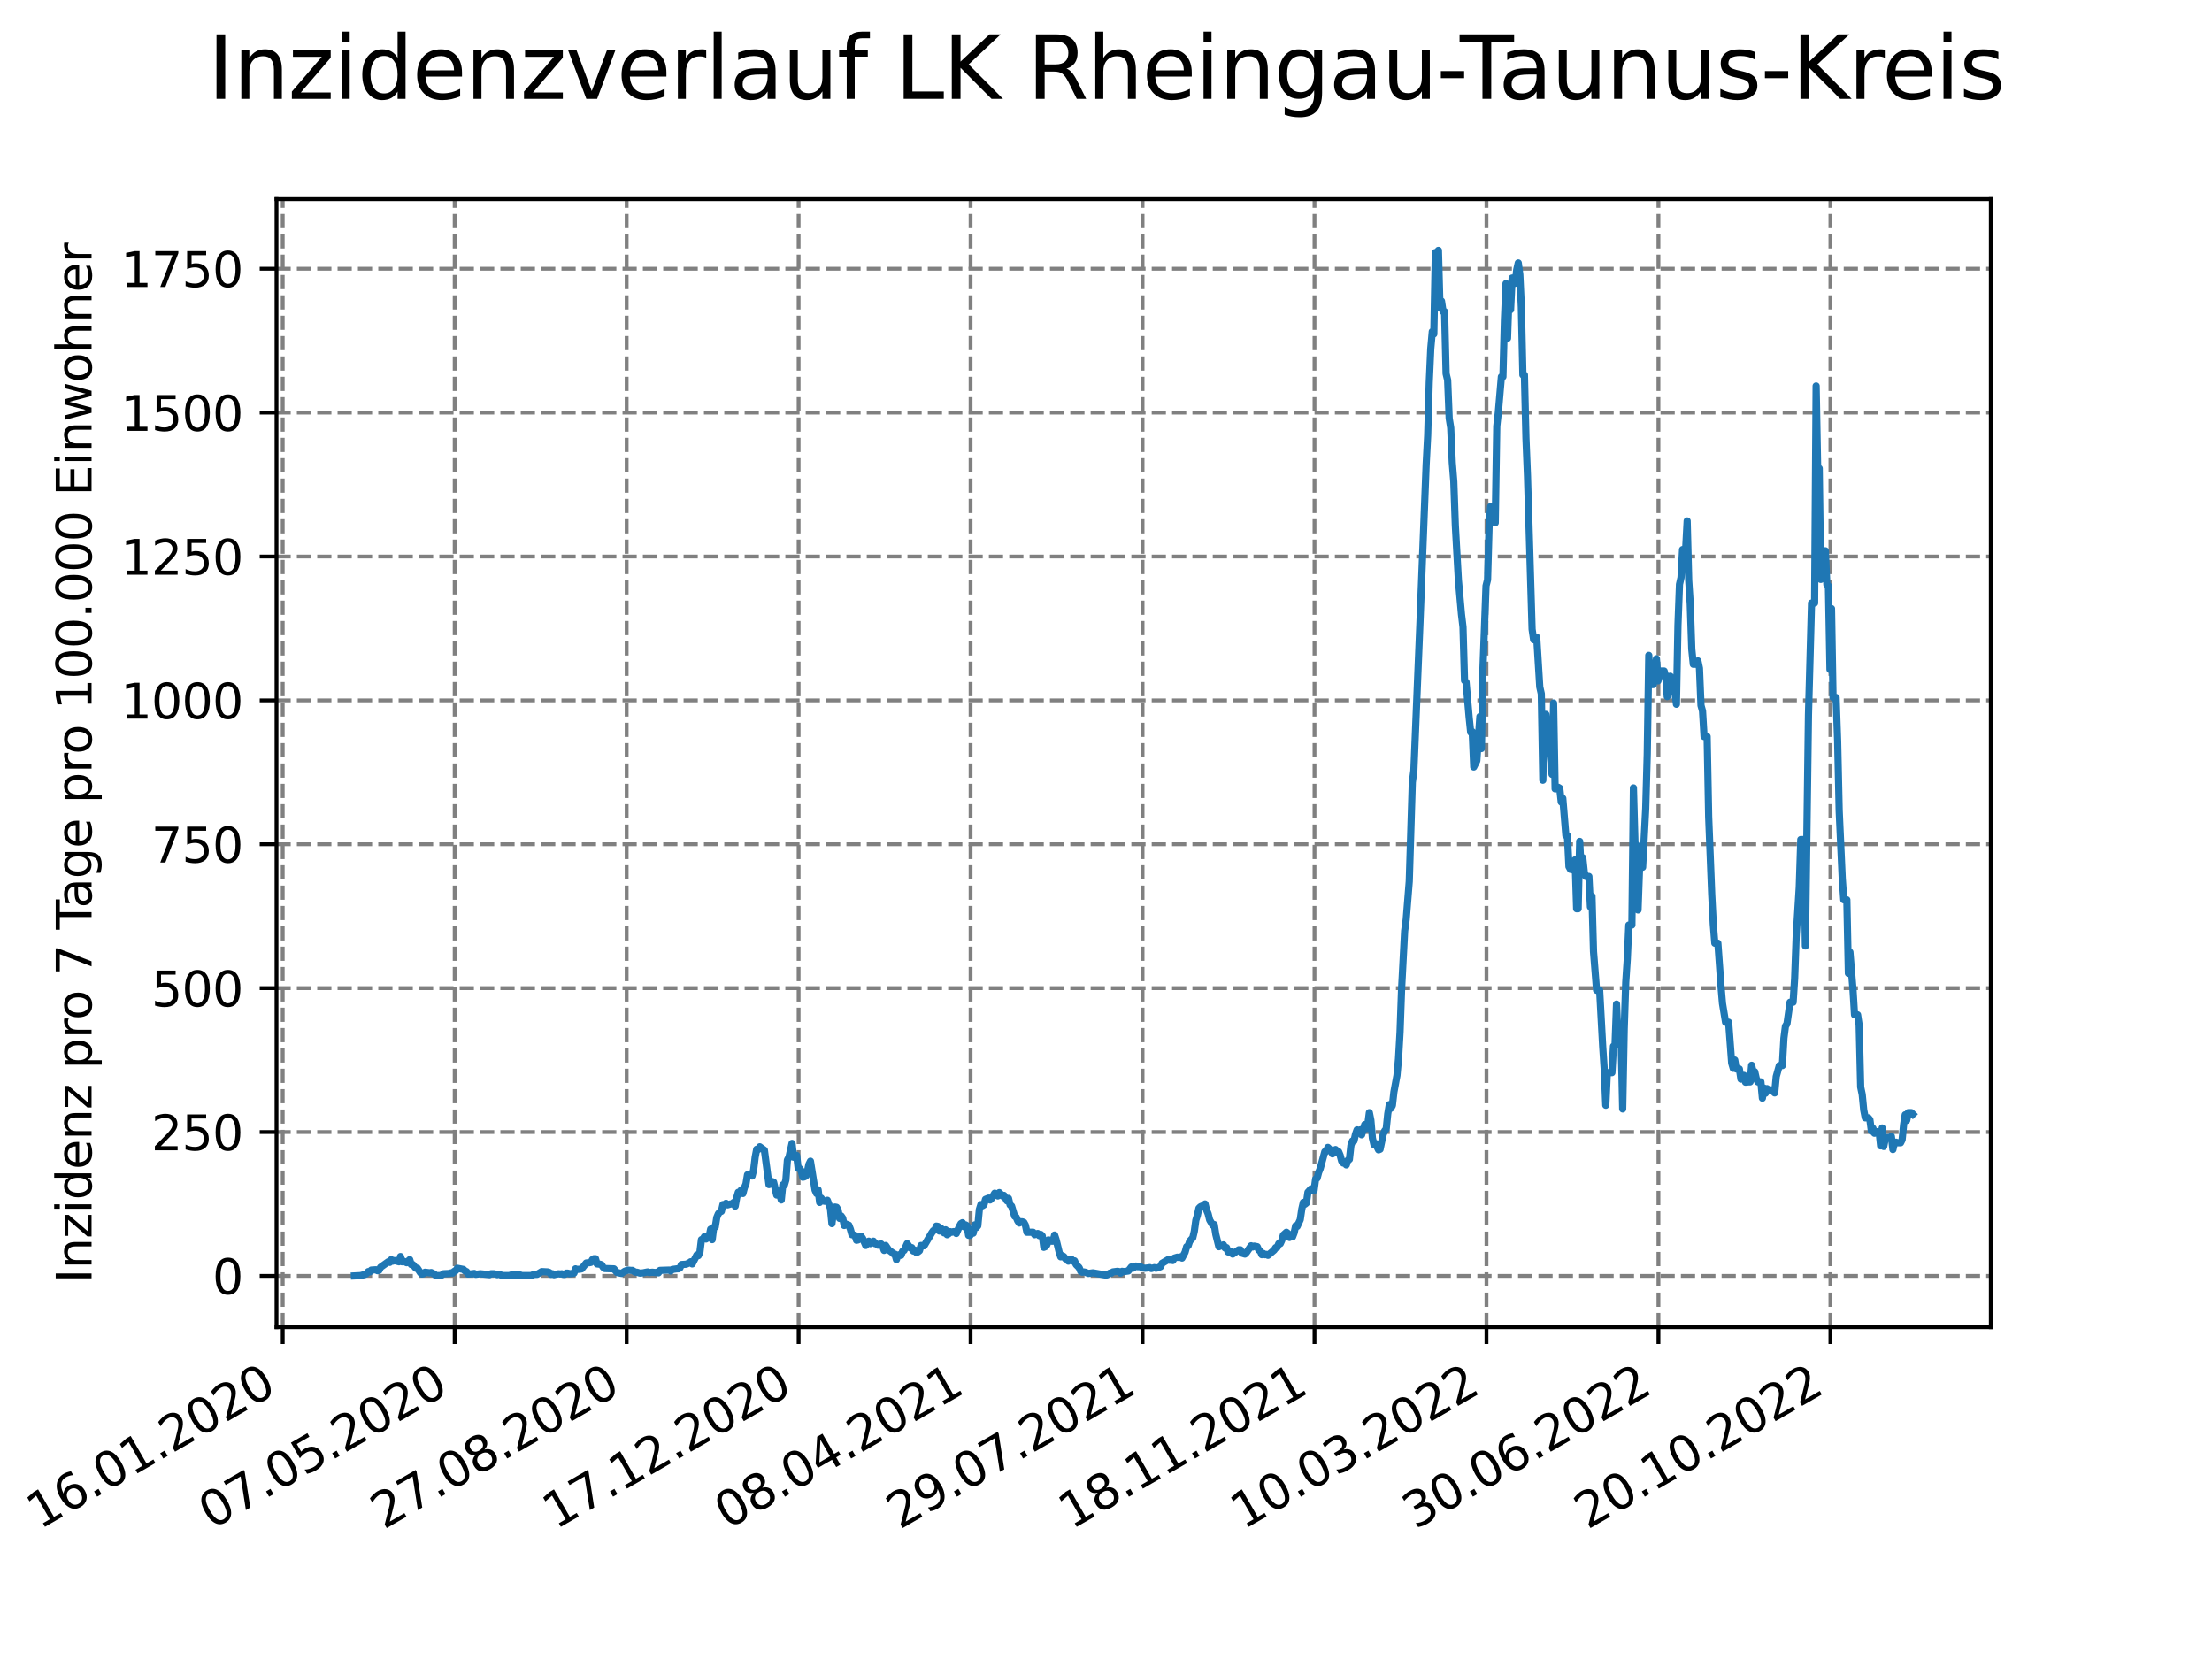 <?xml version="1.0" encoding="utf-8" standalone="no"?>
<!DOCTYPE svg PUBLIC "-//W3C//DTD SVG 1.1//EN"
  "http://www.w3.org/Graphics/SVG/1.1/DTD/svg11.dtd">
<svg xmlns:xlink="http://www.w3.org/1999/xlink" width="460.8pt" height="345.6pt" viewBox="0 0 460.8 345.6" xmlns="http://www.w3.org/2000/svg" version="1.1">
 <defs>
  <style type="text/css">*{stroke-linejoin: round; stroke-linecap: butt}</style>
 </defs>
 <g id="figure_1">
  <g id="patch_1">
   <path d="M 0 345.6 
L 460.8 345.6 
L 460.8 0 
L 0 0 
z
" style="fill: #ffffff"/>
  </g>
  <g id="axes_1">
   <g id="patch_2">
    <path d="M 57.6 276.48 
L 414.72 276.48 
L 414.72 41.472 
L 57.6 41.472 
z
" style="fill: #ffffff"/>
   </g>
   <g id="matplotlib.axis_1">
    <g id="xtick_1">
     <g id="line2d_1">
      <path d="M 58.893 276.48 
L 58.893 41.472 
" clip-path="url(#p449b3632f7)" style="fill: none; stroke-dasharray: 2.96,1.28; stroke-dashoffset: 0; stroke: #808080; stroke-width: 0.8"/>
     </g>
     <g id="line2d_2">
      <defs>
       <path id="m8bf9593052" d="M 0 0 
L 0 3.5 
" style="stroke: #000000; stroke-width: 0.8"/>
      </defs>
      <g>
       <use xlink:href="#m8bf9593052" x="58.893" y="276.48" style="stroke: #000000; stroke-width: 0.8"/>
      </g>
     </g>
     <g id="text_1">
      <!-- 16.01.2020 -->
      <g transform="translate(8.268 318.689) rotate(-30) scale(0.1 -0.1)">
       <defs>
        <path id="DejaVuSans-31" d="M 794 531 
L 1825 531 
L 1825 4091 
L 703 3866 
L 703 4441 
L 1819 4666 
L 2450 4666 
L 2450 531 
L 3481 531 
L 3481 0 
L 794 0 
L 794 531 
z
" transform="scale(0.016)"/>
        <path id="DejaVuSans-36" d="M 2113 2584 
Q 1688 2584 1439 2293 
Q 1191 2003 1191 1497 
Q 1191 994 1439 701 
Q 1688 409 2113 409 
Q 2538 409 2786 701 
Q 3034 994 3034 1497 
Q 3034 2003 2786 2293 
Q 2538 2584 2113 2584 
z
M 3366 4563 
L 3366 3988 
Q 3128 4100 2886 4159 
Q 2644 4219 2406 4219 
Q 1781 4219 1451 3797 
Q 1122 3375 1075 2522 
Q 1259 2794 1537 2939 
Q 1816 3084 2150 3084 
Q 2853 3084 3261 2657 
Q 3669 2231 3669 1497 
Q 3669 778 3244 343 
Q 2819 -91 2113 -91 
Q 1303 -91 875 529 
Q 447 1150 447 2328 
Q 447 3434 972 4092 
Q 1497 4750 2381 4750 
Q 2619 4750 2861 4703 
Q 3103 4656 3366 4563 
z
" transform="scale(0.016)"/>
        <path id="DejaVuSans-2e" d="M 684 794 
L 1344 794 
L 1344 0 
L 684 0 
L 684 794 
z
" transform="scale(0.016)"/>
        <path id="DejaVuSans-30" d="M 2034 4250 
Q 1547 4250 1301 3770 
Q 1056 3291 1056 2328 
Q 1056 1369 1301 889 
Q 1547 409 2034 409 
Q 2525 409 2770 889 
Q 3016 1369 3016 2328 
Q 3016 3291 2770 3770 
Q 2525 4250 2034 4250 
z
M 2034 4750 
Q 2819 4750 3233 4129 
Q 3647 3509 3647 2328 
Q 3647 1150 3233 529 
Q 2819 -91 2034 -91 
Q 1250 -91 836 529 
Q 422 1150 422 2328 
Q 422 3509 836 4129 
Q 1250 4750 2034 4750 
z
" transform="scale(0.016)"/>
        <path id="DejaVuSans-32" d="M 1228 531 
L 3431 531 
L 3431 0 
L 469 0 
L 469 531 
Q 828 903 1448 1529 
Q 2069 2156 2228 2338 
Q 2531 2678 2651 2914 
Q 2772 3150 2772 3378 
Q 2772 3750 2511 3984 
Q 2250 4219 1831 4219 
Q 1534 4219 1204 4116 
Q 875 4013 500 3803 
L 500 4441 
Q 881 4594 1212 4672 
Q 1544 4750 1819 4750 
Q 2544 4750 2975 4387 
Q 3406 4025 3406 3419 
Q 3406 3131 3298 2873 
Q 3191 2616 2906 2266 
Q 2828 2175 2409 1742 
Q 1991 1309 1228 531 
z
" transform="scale(0.016)"/>
       </defs>
       <use xlink:href="#DejaVuSans-31"/>
       <use xlink:href="#DejaVuSans-36" x="63.623"/>
       <use xlink:href="#DejaVuSans-2e" x="127.246"/>
       <use xlink:href="#DejaVuSans-30" x="159.033"/>
       <use xlink:href="#DejaVuSans-31" x="222.656"/>
       <use xlink:href="#DejaVuSans-2e" x="286.279"/>
       <use xlink:href="#DejaVuSans-32" x="318.066"/>
       <use xlink:href="#DejaVuSans-30" x="381.689"/>
       <use xlink:href="#DejaVuSans-32" x="445.312"/>
       <use xlink:href="#DejaVuSans-30" x="508.936"/>
      </g>
     </g>
    </g>
    <g id="xtick_2">
     <g id="line2d_3">
      <path d="M 94.717 276.48 
L 94.717 41.472 
" clip-path="url(#p449b3632f7)" style="fill: none; stroke-dasharray: 2.96,1.28; stroke-dashoffset: 0; stroke: #808080; stroke-width: 0.8"/>
     </g>
     <g id="line2d_4">
      <g>
       <use xlink:href="#m8bf9593052" x="94.717" y="276.48" style="stroke: #000000; stroke-width: 0.8"/>
      </g>
     </g>
     <g id="text_2">
      <!-- 07.05.2020 -->
      <g transform="translate(44.091 318.689) rotate(-30) scale(0.1 -0.1)">
       <defs>
        <path id="DejaVuSans-37" d="M 525 4666 
L 3525 4666 
L 3525 4397 
L 1831 0 
L 1172 0 
L 2766 4134 
L 525 4134 
L 525 4666 
z
" transform="scale(0.016)"/>
        <path id="DejaVuSans-35" d="M 691 4666 
L 3169 4666 
L 3169 4134 
L 1269 4134 
L 1269 2991 
Q 1406 3038 1543 3061 
Q 1681 3084 1819 3084 
Q 2600 3084 3056 2656 
Q 3513 2228 3513 1497 
Q 3513 744 3044 326 
Q 2575 -91 1722 -91 
Q 1428 -91 1123 -41 
Q 819 9 494 109 
L 494 744 
Q 775 591 1075 516 
Q 1375 441 1709 441 
Q 2250 441 2565 725 
Q 2881 1009 2881 1497 
Q 2881 1984 2565 2268 
Q 2250 2553 1709 2553 
Q 1456 2553 1204 2497 
Q 953 2441 691 2322 
L 691 4666 
z
" transform="scale(0.016)"/>
       </defs>
       <use xlink:href="#DejaVuSans-30"/>
       <use xlink:href="#DejaVuSans-37" x="63.623"/>
       <use xlink:href="#DejaVuSans-2e" x="127.246"/>
       <use xlink:href="#DejaVuSans-30" x="159.033"/>
       <use xlink:href="#DejaVuSans-35" x="222.656"/>
       <use xlink:href="#DejaVuSans-2e" x="286.279"/>
       <use xlink:href="#DejaVuSans-32" x="318.066"/>
       <use xlink:href="#DejaVuSans-30" x="381.689"/>
       <use xlink:href="#DejaVuSans-32" x="445.312"/>
       <use xlink:href="#DejaVuSans-30" x="508.936"/>
      </g>
     </g>
    </g>
    <g id="xtick_3">
     <g id="line2d_5">
      <path d="M 130.541 276.48 
L 130.541 41.472 
" clip-path="url(#p449b3632f7)" style="fill: none; stroke-dasharray: 2.96,1.28; stroke-dashoffset: 0; stroke: #808080; stroke-width: 0.8"/>
     </g>
     <g id="line2d_6">
      <g>
       <use xlink:href="#m8bf9593052" x="130.541" y="276.48" style="stroke: #000000; stroke-width: 0.8"/>
      </g>
     </g>
     <g id="text_3">
      <!-- 27.08.2020 -->
      <g transform="translate(79.915 318.689) rotate(-30) scale(0.1 -0.1)">
       <defs>
        <path id="DejaVuSans-38" d="M 2034 2216 
Q 1584 2216 1326 1975 
Q 1069 1734 1069 1313 
Q 1069 891 1326 650 
Q 1584 409 2034 409 
Q 2484 409 2743 651 
Q 3003 894 3003 1313 
Q 3003 1734 2745 1975 
Q 2488 2216 2034 2216 
z
M 1403 2484 
Q 997 2584 770 2862 
Q 544 3141 544 3541 
Q 544 4100 942 4425 
Q 1341 4750 2034 4750 
Q 2731 4750 3128 4425 
Q 3525 4100 3525 3541 
Q 3525 3141 3298 2862 
Q 3072 2584 2669 2484 
Q 3125 2378 3379 2068 
Q 3634 1759 3634 1313 
Q 3634 634 3220 271 
Q 2806 -91 2034 -91 
Q 1263 -91 848 271 
Q 434 634 434 1313 
Q 434 1759 690 2068 
Q 947 2378 1403 2484 
z
M 1172 3481 
Q 1172 3119 1398 2916 
Q 1625 2713 2034 2713 
Q 2441 2713 2670 2916 
Q 2900 3119 2900 3481 
Q 2900 3844 2670 4047 
Q 2441 4250 2034 4250 
Q 1625 4250 1398 4047 
Q 1172 3844 1172 3481 
z
" transform="scale(0.016)"/>
       </defs>
       <use xlink:href="#DejaVuSans-32"/>
       <use xlink:href="#DejaVuSans-37" x="63.623"/>
       <use xlink:href="#DejaVuSans-2e" x="127.246"/>
       <use xlink:href="#DejaVuSans-30" x="159.033"/>
       <use xlink:href="#DejaVuSans-38" x="222.656"/>
       <use xlink:href="#DejaVuSans-2e" x="286.279"/>
       <use xlink:href="#DejaVuSans-32" x="318.066"/>
       <use xlink:href="#DejaVuSans-30" x="381.689"/>
       <use xlink:href="#DejaVuSans-32" x="445.312"/>
       <use xlink:href="#DejaVuSans-30" x="508.936"/>
      </g>
     </g>
    </g>
    <g id="xtick_4">
     <g id="line2d_7">
      <path d="M 166.365 276.48 
L 166.365 41.472 
" clip-path="url(#p449b3632f7)" style="fill: none; stroke-dasharray: 2.96,1.28; stroke-dashoffset: 0; stroke: #808080; stroke-width: 0.8"/>
     </g>
     <g id="line2d_8">
      <g>
       <use xlink:href="#m8bf9593052" x="166.365" y="276.48" style="stroke: #000000; stroke-width: 0.8"/>
      </g>
     </g>
     <g id="text_4">
      <!-- 17.12.2020 -->
      <g transform="translate(115.739 318.689) rotate(-30) scale(0.1 -0.1)">
       <use xlink:href="#DejaVuSans-31"/>
       <use xlink:href="#DejaVuSans-37" x="63.623"/>
       <use xlink:href="#DejaVuSans-2e" x="127.246"/>
       <use xlink:href="#DejaVuSans-31" x="159.033"/>
       <use xlink:href="#DejaVuSans-32" x="222.656"/>
       <use xlink:href="#DejaVuSans-2e" x="286.279"/>
       <use xlink:href="#DejaVuSans-32" x="318.066"/>
       <use xlink:href="#DejaVuSans-30" x="381.689"/>
       <use xlink:href="#DejaVuSans-32" x="445.312"/>
       <use xlink:href="#DejaVuSans-30" x="508.936"/>
      </g>
     </g>
    </g>
    <g id="xtick_5">
     <g id="line2d_9">
      <path d="M 202.189 276.48 
L 202.189 41.472 
" clip-path="url(#p449b3632f7)" style="fill: none; stroke-dasharray: 2.96,1.28; stroke-dashoffset: 0; stroke: #808080; stroke-width: 0.8"/>
     </g>
     <g id="line2d_10">
      <g>
       <use xlink:href="#m8bf9593052" x="202.189" y="276.48" style="stroke: #000000; stroke-width: 0.8"/>
      </g>
     </g>
     <g id="text_5">
      <!-- 08.04.2021 -->
      <g transform="translate(151.563 318.689) rotate(-30) scale(0.1 -0.1)">
       <defs>
        <path id="DejaVuSans-34" d="M 2419 4116 
L 825 1625 
L 2419 1625 
L 2419 4116 
z
M 2253 4666 
L 3047 4666 
L 3047 1625 
L 3713 1625 
L 3713 1100 
L 3047 1100 
L 3047 0 
L 2419 0 
L 2419 1100 
L 313 1100 
L 313 1709 
L 2253 4666 
z
" transform="scale(0.016)"/>
       </defs>
       <use xlink:href="#DejaVuSans-30"/>
       <use xlink:href="#DejaVuSans-38" x="63.623"/>
       <use xlink:href="#DejaVuSans-2e" x="127.246"/>
       <use xlink:href="#DejaVuSans-30" x="159.033"/>
       <use xlink:href="#DejaVuSans-34" x="222.656"/>
       <use xlink:href="#DejaVuSans-2e" x="286.279"/>
       <use xlink:href="#DejaVuSans-32" x="318.066"/>
       <use xlink:href="#DejaVuSans-30" x="381.689"/>
       <use xlink:href="#DejaVuSans-32" x="445.312"/>
       <use xlink:href="#DejaVuSans-31" x="508.936"/>
      </g>
     </g>
    </g>
    <g id="xtick_6">
     <g id="line2d_11">
      <path d="M 238.013 276.48 
L 238.013 41.472 
" clip-path="url(#p449b3632f7)" style="fill: none; stroke-dasharray: 2.96,1.28; stroke-dashoffset: 0; stroke: #808080; stroke-width: 0.8"/>
     </g>
     <g id="line2d_12">
      <g>
       <use xlink:href="#m8bf9593052" x="238.013" y="276.48" style="stroke: #000000; stroke-width: 0.8"/>
      </g>
     </g>
     <g id="text_6">
      <!-- 29.07.2021 -->
      <g transform="translate(187.387 318.689) rotate(-30) scale(0.1 -0.1)">
       <defs>
        <path id="DejaVuSans-39" d="M 703 97 
L 703 672 
Q 941 559 1184 500 
Q 1428 441 1663 441 
Q 2288 441 2617 861 
Q 2947 1281 2994 2138 
Q 2813 1869 2534 1725 
Q 2256 1581 1919 1581 
Q 1219 1581 811 2004 
Q 403 2428 403 3163 
Q 403 3881 828 4315 
Q 1253 4750 1959 4750 
Q 2769 4750 3195 4129 
Q 3622 3509 3622 2328 
Q 3622 1225 3098 567 
Q 2575 -91 1691 -91 
Q 1453 -91 1209 -44 
Q 966 3 703 97 
z
M 1959 2075 
Q 2384 2075 2632 2365 
Q 2881 2656 2881 3163 
Q 2881 3666 2632 3958 
Q 2384 4250 1959 4250 
Q 1534 4250 1286 3958 
Q 1038 3666 1038 3163 
Q 1038 2656 1286 2365 
Q 1534 2075 1959 2075 
z
" transform="scale(0.016)"/>
       </defs>
       <use xlink:href="#DejaVuSans-32"/>
       <use xlink:href="#DejaVuSans-39" x="63.623"/>
       <use xlink:href="#DejaVuSans-2e" x="127.246"/>
       <use xlink:href="#DejaVuSans-30" x="159.033"/>
       <use xlink:href="#DejaVuSans-37" x="222.656"/>
       <use xlink:href="#DejaVuSans-2e" x="286.279"/>
       <use xlink:href="#DejaVuSans-32" x="318.066"/>
       <use xlink:href="#DejaVuSans-30" x="381.689"/>
       <use xlink:href="#DejaVuSans-32" x="445.312"/>
       <use xlink:href="#DejaVuSans-31" x="508.936"/>
      </g>
     </g>
    </g>
    <g id="xtick_7">
     <g id="line2d_13">
      <path d="M 273.836 276.48 
L 273.836 41.472 
" clip-path="url(#p449b3632f7)" style="fill: none; stroke-dasharray: 2.96,1.28; stroke-dashoffset: 0; stroke: #808080; stroke-width: 0.8"/>
     </g>
     <g id="line2d_14">
      <g>
       <use xlink:href="#m8bf9593052" x="273.836" y="276.48" style="stroke: #000000; stroke-width: 0.8"/>
      </g>
     </g>
     <g id="text_7">
      <!-- 18.11.2021 -->
      <g transform="translate(223.211 318.689) rotate(-30) scale(0.1 -0.1)">
       <use xlink:href="#DejaVuSans-31"/>
       <use xlink:href="#DejaVuSans-38" x="63.623"/>
       <use xlink:href="#DejaVuSans-2e" x="127.246"/>
       <use xlink:href="#DejaVuSans-31" x="159.033"/>
       <use xlink:href="#DejaVuSans-31" x="222.656"/>
       <use xlink:href="#DejaVuSans-2e" x="286.279"/>
       <use xlink:href="#DejaVuSans-32" x="318.066"/>
       <use xlink:href="#DejaVuSans-30" x="381.689"/>
       <use xlink:href="#DejaVuSans-32" x="445.312"/>
       <use xlink:href="#DejaVuSans-31" x="508.936"/>
      </g>
     </g>
    </g>
    <g id="xtick_8">
     <g id="line2d_15">
      <path d="M 309.66 276.48 
L 309.66 41.472 
" clip-path="url(#p449b3632f7)" style="fill: none; stroke-dasharray: 2.96,1.28; stroke-dashoffset: 0; stroke: #808080; stroke-width: 0.8"/>
     </g>
     <g id="line2d_16">
      <g>
       <use xlink:href="#m8bf9593052" x="309.66" y="276.48" style="stroke: #000000; stroke-width: 0.8"/>
      </g>
     </g>
     <g id="text_8">
      <!-- 10.03.2022 -->
      <g transform="translate(259.035 318.689) rotate(-30) scale(0.1 -0.1)">
       <defs>
        <path id="DejaVuSans-33" d="M 2597 2516 
Q 3050 2419 3304 2112 
Q 3559 1806 3559 1356 
Q 3559 666 3084 287 
Q 2609 -91 1734 -91 
Q 1441 -91 1130 -33 
Q 819 25 488 141 
L 488 750 
Q 750 597 1062 519 
Q 1375 441 1716 441 
Q 2309 441 2620 675 
Q 2931 909 2931 1356 
Q 2931 1769 2642 2001 
Q 2353 2234 1838 2234 
L 1294 2234 
L 1294 2753 
L 1863 2753 
Q 2328 2753 2575 2939 
Q 2822 3125 2822 3475 
Q 2822 3834 2567 4026 
Q 2313 4219 1838 4219 
Q 1578 4219 1281 4162 
Q 984 4106 628 3988 
L 628 4550 
Q 988 4650 1302 4700 
Q 1616 4750 1894 4750 
Q 2613 4750 3031 4423 
Q 3450 4097 3450 3541 
Q 3450 3153 3228 2886 
Q 3006 2619 2597 2516 
z
" transform="scale(0.016)"/>
       </defs>
       <use xlink:href="#DejaVuSans-31"/>
       <use xlink:href="#DejaVuSans-30" x="63.623"/>
       <use xlink:href="#DejaVuSans-2e" x="127.246"/>
       <use xlink:href="#DejaVuSans-30" x="159.033"/>
       <use xlink:href="#DejaVuSans-33" x="222.656"/>
       <use xlink:href="#DejaVuSans-2e" x="286.279"/>
       <use xlink:href="#DejaVuSans-32" x="318.066"/>
       <use xlink:href="#DejaVuSans-30" x="381.689"/>
       <use xlink:href="#DejaVuSans-32" x="445.312"/>
       <use xlink:href="#DejaVuSans-32" x="508.936"/>
      </g>
     </g>
    </g>
    <g id="xtick_9">
     <g id="line2d_17">
      <path d="M 345.484 276.48 
L 345.484 41.472 
" clip-path="url(#p449b3632f7)" style="fill: none; stroke-dasharray: 2.96,1.28; stroke-dashoffset: 0; stroke: #808080; stroke-width: 0.8"/>
     </g>
     <g id="line2d_18">
      <g>
       <use xlink:href="#m8bf9593052" x="345.484" y="276.48" style="stroke: #000000; stroke-width: 0.8"/>
      </g>
     </g>
     <g id="text_9">
      <!-- 30.06.2022 -->
      <g transform="translate(294.859 318.689) rotate(-30) scale(0.1 -0.1)">
       <use xlink:href="#DejaVuSans-33"/>
       <use xlink:href="#DejaVuSans-30" x="63.623"/>
       <use xlink:href="#DejaVuSans-2e" x="127.246"/>
       <use xlink:href="#DejaVuSans-30" x="159.033"/>
       <use xlink:href="#DejaVuSans-36" x="222.656"/>
       <use xlink:href="#DejaVuSans-2e" x="286.279"/>
       <use xlink:href="#DejaVuSans-32" x="318.066"/>
       <use xlink:href="#DejaVuSans-30" x="381.689"/>
       <use xlink:href="#DejaVuSans-32" x="445.312"/>
       <use xlink:href="#DejaVuSans-32" x="508.936"/>
      </g>
     </g>
    </g>
    <g id="xtick_10">
     <g id="line2d_19">
      <path d="M 381.308 276.48 
L 381.308 41.472 
" clip-path="url(#p449b3632f7)" style="fill: none; stroke-dasharray: 2.96,1.28; stroke-dashoffset: 0; stroke: #808080; stroke-width: 0.8"/>
     </g>
     <g id="line2d_20">
      <g>
       <use xlink:href="#m8bf9593052" x="381.308" y="276.48" style="stroke: #000000; stroke-width: 0.8"/>
      </g>
     </g>
     <g id="text_10">
      <!-- 20.10.2022 -->
      <g transform="translate(330.683 318.689) rotate(-30) scale(0.1 -0.1)">
       <use xlink:href="#DejaVuSans-32"/>
       <use xlink:href="#DejaVuSans-30" x="63.623"/>
       <use xlink:href="#DejaVuSans-2e" x="127.246"/>
       <use xlink:href="#DejaVuSans-31" x="159.033"/>
       <use xlink:href="#DejaVuSans-30" x="222.656"/>
       <use xlink:href="#DejaVuSans-2e" x="286.279"/>
       <use xlink:href="#DejaVuSans-32" x="318.066"/>
       <use xlink:href="#DejaVuSans-30" x="381.689"/>
       <use xlink:href="#DejaVuSans-32" x="445.312"/>
       <use xlink:href="#DejaVuSans-32" x="508.936"/>
      </g>
     </g>
    </g>
   </g>
   <g id="matplotlib.axis_2">
    <g id="ytick_1">
     <g id="line2d_21">
      <path d="M 57.6 265.798 
L 414.72 265.798 
" clip-path="url(#p449b3632f7)" style="fill: none; stroke-dasharray: 2.96,1.28; stroke-dashoffset: 0; stroke: #808080; stroke-width: 0.8"/>
     </g>
     <g id="line2d_22">
      <defs>
       <path id="m28ff62200e" d="M 0 0 
L -3.5 0 
" style="stroke: #000000; stroke-width: 0.8"/>
      </defs>
      <g>
       <use xlink:href="#m28ff62200e" x="57.6" y="265.798" style="stroke: #000000; stroke-width: 0.8"/>
      </g>
     </g>
     <g id="text_11">
      <!-- 0 -->
      <g transform="translate(44.237 269.597) scale(0.1 -0.1)">
       <use xlink:href="#DejaVuSans-30"/>
      </g>
     </g>
    </g>
    <g id="ytick_2">
     <g id="line2d_23">
      <path d="M 57.6 235.824 
L 414.72 235.824 
" clip-path="url(#p449b3632f7)" style="fill: none; stroke-dasharray: 2.96,1.28; stroke-dashoffset: 0; stroke: #808080; stroke-width: 0.8"/>
     </g>
     <g id="line2d_24">
      <g>
       <use xlink:href="#m28ff62200e" x="57.6" y="235.824" style="stroke: #000000; stroke-width: 0.8"/>
      </g>
     </g>
     <g id="text_12">
      <!-- 250 -->
      <g transform="translate(31.512 239.623) scale(0.1 -0.1)">
       <use xlink:href="#DejaVuSans-32"/>
       <use xlink:href="#DejaVuSans-35" x="63.623"/>
       <use xlink:href="#DejaVuSans-30" x="127.246"/>
      </g>
     </g>
    </g>
    <g id="ytick_3">
     <g id="line2d_25">
      <path d="M 57.6 205.849 
L 414.72 205.849 
" clip-path="url(#p449b3632f7)" style="fill: none; stroke-dasharray: 2.96,1.28; stroke-dashoffset: 0; stroke: #808080; stroke-width: 0.8"/>
     </g>
     <g id="line2d_26">
      <g>
       <use xlink:href="#m28ff62200e" x="57.6" y="205.849" style="stroke: #000000; stroke-width: 0.8"/>
      </g>
     </g>
     <g id="text_13">
      <!-- 500 -->
      <g transform="translate(31.512 209.649) scale(0.1 -0.1)">
       <use xlink:href="#DejaVuSans-35"/>
       <use xlink:href="#DejaVuSans-30" x="63.623"/>
       <use xlink:href="#DejaVuSans-30" x="127.246"/>
      </g>
     </g>
    </g>
    <g id="ytick_4">
     <g id="line2d_27">
      <path d="M 57.6 175.875 
L 414.72 175.875 
" clip-path="url(#p449b3632f7)" style="fill: none; stroke-dasharray: 2.96,1.28; stroke-dashoffset: 0; stroke: #808080; stroke-width: 0.8"/>
     </g>
     <g id="line2d_28">
      <g>
       <use xlink:href="#m28ff62200e" x="57.6" y="175.875" style="stroke: #000000; stroke-width: 0.8"/>
      </g>
     </g>
     <g id="text_14">
      <!-- 750 -->
      <g transform="translate(31.512 179.675) scale(0.1 -0.1)">
       <use xlink:href="#DejaVuSans-37"/>
       <use xlink:href="#DejaVuSans-35" x="63.623"/>
       <use xlink:href="#DejaVuSans-30" x="127.246"/>
      </g>
     </g>
    </g>
    <g id="ytick_5">
     <g id="line2d_29">
      <path d="M 57.6 145.901 
L 414.72 145.901 
" clip-path="url(#p449b3632f7)" style="fill: none; stroke-dasharray: 2.96,1.28; stroke-dashoffset: 0; stroke: #808080; stroke-width: 0.8"/>
     </g>
     <g id="line2d_30">
      <g>
       <use xlink:href="#m28ff62200e" x="57.6" y="145.901" style="stroke: #000000; stroke-width: 0.8"/>
      </g>
     </g>
     <g id="text_15">
      <!-- 1000 -->
      <g transform="translate(25.15 149.7) scale(0.1 -0.1)">
       <use xlink:href="#DejaVuSans-31"/>
       <use xlink:href="#DejaVuSans-30" x="63.623"/>
       <use xlink:href="#DejaVuSans-30" x="127.246"/>
       <use xlink:href="#DejaVuSans-30" x="190.869"/>
      </g>
     </g>
    </g>
    <g id="ytick_6">
     <g id="line2d_31">
      <path d="M 57.6 115.927 
L 414.72 115.927 
" clip-path="url(#p449b3632f7)" style="fill: none; stroke-dasharray: 2.96,1.28; stroke-dashoffset: 0; stroke: #808080; stroke-width: 0.8"/>
     </g>
     <g id="line2d_32">
      <g>
       <use xlink:href="#m28ff62200e" x="57.6" y="115.927" style="stroke: #000000; stroke-width: 0.8"/>
      </g>
     </g>
     <g id="text_16">
      <!-- 1250 -->
      <g transform="translate(25.15 119.726) scale(0.1 -0.1)">
       <use xlink:href="#DejaVuSans-31"/>
       <use xlink:href="#DejaVuSans-32" x="63.623"/>
       <use xlink:href="#DejaVuSans-35" x="127.246"/>
       <use xlink:href="#DejaVuSans-30" x="190.869"/>
      </g>
     </g>
    </g>
    <g id="ytick_7">
     <g id="line2d_33">
      <path d="M 57.6 85.953 
L 414.72 85.953 
" clip-path="url(#p449b3632f7)" style="fill: none; stroke-dasharray: 2.96,1.28; stroke-dashoffset: 0; stroke: #808080; stroke-width: 0.8"/>
     </g>
     <g id="line2d_34">
      <g>
       <use xlink:href="#m28ff62200e" x="57.6" y="85.953" style="stroke: #000000; stroke-width: 0.8"/>
      </g>
     </g>
     <g id="text_17">
      <!-- 1500 -->
      <g transform="translate(25.15 89.752) scale(0.1 -0.1)">
       <use xlink:href="#DejaVuSans-31"/>
       <use xlink:href="#DejaVuSans-35" x="63.623"/>
       <use xlink:href="#DejaVuSans-30" x="127.246"/>
       <use xlink:href="#DejaVuSans-30" x="190.869"/>
      </g>
     </g>
    </g>
    <g id="ytick_8">
     <g id="line2d_35">
      <path d="M 57.6 55.979 
L 414.72 55.979 
" clip-path="url(#p449b3632f7)" style="fill: none; stroke-dasharray: 2.96,1.28; stroke-dashoffset: 0; stroke: #808080; stroke-width: 0.8"/>
     </g>
     <g id="line2d_36">
      <g>
       <use xlink:href="#m28ff62200e" x="57.6" y="55.979" style="stroke: #000000; stroke-width: 0.8"/>
      </g>
     </g>
     <g id="text_18">
      <!-- 1750 -->
      <g transform="translate(25.15 59.778) scale(0.1 -0.1)">
       <use xlink:href="#DejaVuSans-31"/>
       <use xlink:href="#DejaVuSans-37" x="63.623"/>
       <use xlink:href="#DejaVuSans-35" x="127.246"/>
       <use xlink:href="#DejaVuSans-30" x="190.869"/>
      </g>
     </g>
    </g>
    <g id="text_19">
     <!-- Inzidenz pro 7 Tage pro 100.000 Einwohner -->
     <g transform="translate(19.07 267.301) rotate(-90) scale(0.1 -0.1)">
      <defs>
       <path id="DejaVuSans-49" d="M 628 4666 
L 1259 4666 
L 1259 0 
L 628 0 
L 628 4666 
z
" transform="scale(0.016)"/>
       <path id="DejaVuSans-6e" d="M 3513 2113 
L 3513 0 
L 2938 0 
L 2938 2094 
Q 2938 2591 2744 2837 
Q 2550 3084 2163 3084 
Q 1697 3084 1428 2787 
Q 1159 2491 1159 1978 
L 1159 0 
L 581 0 
L 581 3500 
L 1159 3500 
L 1159 2956 
Q 1366 3272 1645 3428 
Q 1925 3584 2291 3584 
Q 2894 3584 3203 3211 
Q 3513 2838 3513 2113 
z
" transform="scale(0.016)"/>
       <path id="DejaVuSans-7a" d="M 353 3500 
L 3084 3500 
L 3084 2975 
L 922 459 
L 3084 459 
L 3084 0 
L 275 0 
L 275 525 
L 2438 3041 
L 353 3041 
L 353 3500 
z
" transform="scale(0.016)"/>
       <path id="DejaVuSans-69" d="M 603 3500 
L 1178 3500 
L 1178 0 
L 603 0 
L 603 3500 
z
M 603 4863 
L 1178 4863 
L 1178 4134 
L 603 4134 
L 603 4863 
z
" transform="scale(0.016)"/>
       <path id="DejaVuSans-64" d="M 2906 2969 
L 2906 4863 
L 3481 4863 
L 3481 0 
L 2906 0 
L 2906 525 
Q 2725 213 2448 61 
Q 2172 -91 1784 -91 
Q 1150 -91 751 415 
Q 353 922 353 1747 
Q 353 2572 751 3078 
Q 1150 3584 1784 3584 
Q 2172 3584 2448 3432 
Q 2725 3281 2906 2969 
z
M 947 1747 
Q 947 1113 1208 752 
Q 1469 391 1925 391 
Q 2381 391 2643 752 
Q 2906 1113 2906 1747 
Q 2906 2381 2643 2742 
Q 2381 3103 1925 3103 
Q 1469 3103 1208 2742 
Q 947 2381 947 1747 
z
" transform="scale(0.016)"/>
       <path id="DejaVuSans-65" d="M 3597 1894 
L 3597 1613 
L 953 1613 
Q 991 1019 1311 708 
Q 1631 397 2203 397 
Q 2534 397 2845 478 
Q 3156 559 3463 722 
L 3463 178 
Q 3153 47 2828 -22 
Q 2503 -91 2169 -91 
Q 1331 -91 842 396 
Q 353 884 353 1716 
Q 353 2575 817 3079 
Q 1281 3584 2069 3584 
Q 2775 3584 3186 3129 
Q 3597 2675 3597 1894 
z
M 3022 2063 
Q 3016 2534 2758 2815 
Q 2500 3097 2075 3097 
Q 1594 3097 1305 2825 
Q 1016 2553 972 2059 
L 3022 2063 
z
" transform="scale(0.016)"/>
       <path id="DejaVuSans-20" transform="scale(0.016)"/>
       <path id="DejaVuSans-70" d="M 1159 525 
L 1159 -1331 
L 581 -1331 
L 581 3500 
L 1159 3500 
L 1159 2969 
Q 1341 3281 1617 3432 
Q 1894 3584 2278 3584 
Q 2916 3584 3314 3078 
Q 3713 2572 3713 1747 
Q 3713 922 3314 415 
Q 2916 -91 2278 -91 
Q 1894 -91 1617 61 
Q 1341 213 1159 525 
z
M 3116 1747 
Q 3116 2381 2855 2742 
Q 2594 3103 2138 3103 
Q 1681 3103 1420 2742 
Q 1159 2381 1159 1747 
Q 1159 1113 1420 752 
Q 1681 391 2138 391 
Q 2594 391 2855 752 
Q 3116 1113 3116 1747 
z
" transform="scale(0.016)"/>
       <path id="DejaVuSans-72" d="M 2631 2963 
Q 2534 3019 2420 3045 
Q 2306 3072 2169 3072 
Q 1681 3072 1420 2755 
Q 1159 2438 1159 1844 
L 1159 0 
L 581 0 
L 581 3500 
L 1159 3500 
L 1159 2956 
Q 1341 3275 1631 3429 
Q 1922 3584 2338 3584 
Q 2397 3584 2469 3576 
Q 2541 3569 2628 3553 
L 2631 2963 
z
" transform="scale(0.016)"/>
       <path id="DejaVuSans-6f" d="M 1959 3097 
Q 1497 3097 1228 2736 
Q 959 2375 959 1747 
Q 959 1119 1226 758 
Q 1494 397 1959 397 
Q 2419 397 2687 759 
Q 2956 1122 2956 1747 
Q 2956 2369 2687 2733 
Q 2419 3097 1959 3097 
z
M 1959 3584 
Q 2709 3584 3137 3096 
Q 3566 2609 3566 1747 
Q 3566 888 3137 398 
Q 2709 -91 1959 -91 
Q 1206 -91 779 398 
Q 353 888 353 1747 
Q 353 2609 779 3096 
Q 1206 3584 1959 3584 
z
" transform="scale(0.016)"/>
       <path id="DejaVuSans-54" d="M -19 4666 
L 3928 4666 
L 3928 4134 
L 2272 4134 
L 2272 0 
L 1638 0 
L 1638 4134 
L -19 4134 
L -19 4666 
z
" transform="scale(0.016)"/>
       <path id="DejaVuSans-61" d="M 2194 1759 
Q 1497 1759 1228 1600 
Q 959 1441 959 1056 
Q 959 750 1161 570 
Q 1363 391 1709 391 
Q 2188 391 2477 730 
Q 2766 1069 2766 1631 
L 2766 1759 
L 2194 1759 
z
M 3341 1997 
L 3341 0 
L 2766 0 
L 2766 531 
Q 2569 213 2275 61 
Q 1981 -91 1556 -91 
Q 1019 -91 701 211 
Q 384 513 384 1019 
Q 384 1609 779 1909 
Q 1175 2209 1959 2209 
L 2766 2209 
L 2766 2266 
Q 2766 2663 2505 2880 
Q 2244 3097 1772 3097 
Q 1472 3097 1187 3025 
Q 903 2953 641 2809 
L 641 3341 
Q 956 3463 1253 3523 
Q 1550 3584 1831 3584 
Q 2591 3584 2966 3190 
Q 3341 2797 3341 1997 
z
" transform="scale(0.016)"/>
       <path id="DejaVuSans-67" d="M 2906 1791 
Q 2906 2416 2648 2759 
Q 2391 3103 1925 3103 
Q 1463 3103 1205 2759 
Q 947 2416 947 1791 
Q 947 1169 1205 825 
Q 1463 481 1925 481 
Q 2391 481 2648 825 
Q 2906 1169 2906 1791 
z
M 3481 434 
Q 3481 -459 3084 -895 
Q 2688 -1331 1869 -1331 
Q 1566 -1331 1297 -1286 
Q 1028 -1241 775 -1147 
L 775 -588 
Q 1028 -725 1275 -790 
Q 1522 -856 1778 -856 
Q 2344 -856 2625 -561 
Q 2906 -266 2906 331 
L 2906 616 
Q 2728 306 2450 153 
Q 2172 0 1784 0 
Q 1141 0 747 490 
Q 353 981 353 1791 
Q 353 2603 747 3093 
Q 1141 3584 1784 3584 
Q 2172 3584 2450 3431 
Q 2728 3278 2906 2969 
L 2906 3500 
L 3481 3500 
L 3481 434 
z
" transform="scale(0.016)"/>
       <path id="DejaVuSans-45" d="M 628 4666 
L 3578 4666 
L 3578 4134 
L 1259 4134 
L 1259 2753 
L 3481 2753 
L 3481 2222 
L 1259 2222 
L 1259 531 
L 3634 531 
L 3634 0 
L 628 0 
L 628 4666 
z
" transform="scale(0.016)"/>
       <path id="DejaVuSans-77" d="M 269 3500 
L 844 3500 
L 1563 769 
L 2278 3500 
L 2956 3500 
L 3675 769 
L 4391 3500 
L 4966 3500 
L 4050 0 
L 3372 0 
L 2619 2869 
L 1863 0 
L 1184 0 
L 269 3500 
z
" transform="scale(0.016)"/>
       <path id="DejaVuSans-68" d="M 3513 2113 
L 3513 0 
L 2938 0 
L 2938 2094 
Q 2938 2591 2744 2837 
Q 2550 3084 2163 3084 
Q 1697 3084 1428 2787 
Q 1159 2491 1159 1978 
L 1159 0 
L 581 0 
L 581 4863 
L 1159 4863 
L 1159 2956 
Q 1366 3272 1645 3428 
Q 1925 3584 2291 3584 
Q 2894 3584 3203 3211 
Q 3513 2838 3513 2113 
z
" transform="scale(0.016)"/>
      </defs>
      <use xlink:href="#DejaVuSans-49"/>
      <use xlink:href="#DejaVuSans-6e" x="29.492"/>
      <use xlink:href="#DejaVuSans-7a" x="92.871"/>
      <use xlink:href="#DejaVuSans-69" x="145.361"/>
      <use xlink:href="#DejaVuSans-64" x="173.145"/>
      <use xlink:href="#DejaVuSans-65" x="236.621"/>
      <use xlink:href="#DejaVuSans-6e" x="298.145"/>
      <use xlink:href="#DejaVuSans-7a" x="361.523"/>
      <use xlink:href="#DejaVuSans-20" x="414.014"/>
      <use xlink:href="#DejaVuSans-70" x="445.801"/>
      <use xlink:href="#DejaVuSans-72" x="509.277"/>
      <use xlink:href="#DejaVuSans-6f" x="548.141"/>
      <use xlink:href="#DejaVuSans-20" x="609.322"/>
      <use xlink:href="#DejaVuSans-37" x="641.109"/>
      <use xlink:href="#DejaVuSans-20" x="704.732"/>
      <use xlink:href="#DejaVuSans-54" x="736.52"/>
      <use xlink:href="#DejaVuSans-61" x="781.104"/>
      <use xlink:href="#DejaVuSans-67" x="842.383"/>
      <use xlink:href="#DejaVuSans-65" x="905.859"/>
      <use xlink:href="#DejaVuSans-20" x="967.383"/>
      <use xlink:href="#DejaVuSans-70" x="999.17"/>
      <use xlink:href="#DejaVuSans-72" x="1062.646"/>
      <use xlink:href="#DejaVuSans-6f" x="1101.51"/>
      <use xlink:href="#DejaVuSans-20" x="1162.691"/>
      <use xlink:href="#DejaVuSans-31" x="1194.479"/>
      <use xlink:href="#DejaVuSans-30" x="1258.102"/>
      <use xlink:href="#DejaVuSans-30" x="1321.725"/>
      <use xlink:href="#DejaVuSans-2e" x="1385.348"/>
      <use xlink:href="#DejaVuSans-30" x="1417.135"/>
      <use xlink:href="#DejaVuSans-30" x="1480.758"/>
      <use xlink:href="#DejaVuSans-30" x="1544.381"/>
      <use xlink:href="#DejaVuSans-20" x="1608.004"/>
      <use xlink:href="#DejaVuSans-45" x="1639.791"/>
      <use xlink:href="#DejaVuSans-69" x="1702.975"/>
      <use xlink:href="#DejaVuSans-6e" x="1730.758"/>
      <use xlink:href="#DejaVuSans-77" x="1794.137"/>
      <use xlink:href="#DejaVuSans-6f" x="1875.924"/>
      <use xlink:href="#DejaVuSans-68" x="1937.105"/>
      <use xlink:href="#DejaVuSans-6e" x="2000.484"/>
      <use xlink:href="#DejaVuSans-65" x="2063.863"/>
      <use xlink:href="#DejaVuSans-72" x="2125.387"/>
     </g>
    </g>
   </g>
   <g id="line2d_37">
    <path d="M 73.833 265.798 
L 75.112 265.734 
L 76.072 265.478 
L 76.392 265.285 
L 76.711 264.901 
L 77.031 264.965 
L 77.351 264.581 
L 78.311 264.517 
L 78.631 264.709 
L 78.95 264.645 
L 79.27 264.004 
L 80.87 262.851 
L 81.189 262.979 
L 81.509 262.403 
L 81.829 262.723 
L 82.149 262.595 
L 83.109 262.851 
L 83.428 261.762 
L 83.748 262.851 
L 84.068 262.723 
L 84.708 263.043 
L 85.348 262.403 
L 85.667 263.428 
L 85.987 263.428 
L 86.627 264.196 
L 86.947 264.196 
L 87.587 265.157 
L 87.906 265.413 
L 88.226 265.349 
L 88.546 265.029 
L 89.506 265.157 
L 89.826 265.093 
L 90.465 265.413 
L 90.785 265.734 
L 91.745 265.734 
L 92.065 265.606 
L 92.384 265.349 
L 93.664 265.285 
L 93.984 265.157 
L 94.304 265.221 
L 94.623 264.837 
L 94.943 264.709 
L 95.263 264.196 
L 96.543 264.453 
L 96.862 264.773 
L 97.182 264.901 
L 97.502 265.413 
L 98.462 265.349 
L 98.782 265.285 
L 99.101 265.478 
L 100.061 265.349 
L 100.701 265.413 
L 101.34 265.478 
L 101.98 265.542 
L 102.3 265.349 
L 102.94 265.349 
L 103.579 265.542 
L 103.899 265.478 
L 104.219 265.542 
L 104.539 265.734 
L 106.138 265.734 
L 106.458 265.606 
L 108.377 265.606 
L 108.697 265.734 
L 110.616 265.734 
L 111.256 265.478 
L 111.896 265.478 
L 112.855 264.901 
L 114.135 264.965 
L 114.455 265.093 
L 114.774 265.478 
L 115.094 265.349 
L 115.414 265.542 
L 116.374 265.349 
L 116.694 265.413 
L 117.013 265.349 
L 117.333 265.478 
L 117.653 265.478 
L 117.973 265.221 
L 118.293 265.221 
L 118.613 265.349 
L 119.252 265.285 
L 119.572 265.221 
L 119.892 264.324 
L 120.212 264.453 
L 120.852 264.388 
L 121.172 264.324 
L 122.131 263.107 
L 122.771 263.043 
L 123.091 262.979 
L 123.411 262.403 
L 123.73 262.21 
L 124.05 262.21 
L 124.37 263.299 
L 125.01 263.363 
L 125.33 263.492 
L 125.65 264.004 
L 125.969 264.26 
L 127.889 264.324 
L 128.528 265.093 
L 129.488 265.285 
L 130.128 264.837 
L 130.767 264.581 
L 131.407 264.645 
L 131.727 264.645 
L 132.367 265.029 
L 132.686 265.029 
L 133.326 265.221 
L 133.966 265.157 
L 134.925 264.965 
L 135.245 265.093 
L 135.885 265.029 
L 136.525 265.093 
L 136.844 265.029 
L 137.164 265.157 
L 137.484 264.645 
L 139.403 264.581 
L 139.723 264.773 
L 140.043 264.453 
L 141.003 264.324 
L 141.322 264.324 
L 141.642 264.132 
L 141.962 263.428 
L 142.922 263.363 
L 143.561 263.107 
L 143.881 262.851 
L 144.201 263.299 
L 145.161 261.442 
L 145.481 261.57 
L 145.8 260.865 
L 146.12 258.239 
L 146.44 258.11 
L 146.76 257.598 
L 147.08 258.11 
L 147.72 257.598 
L 148.039 256.061 
L 148.359 258.239 
L 148.679 255.676 
L 148.999 255.612 
L 149.319 253.626 
L 149.639 252.857 
L 149.959 252.473 
L 150.278 252.345 
L 150.598 250.936 
L 150.918 251 
L 151.238 250.679 
L 151.558 251 
L 152.198 250.808 
L 152.517 250.808 
L 152.837 250.487 
L 153.157 251.256 
L 153.477 249.462 
L 153.797 248.373 
L 154.117 248.694 
L 154.437 247.861 
L 154.756 248.629 
L 155.076 247.412 
L 155.396 246.644 
L 155.716 244.722 
L 156.036 244.722 
L 156.356 244.594 
L 156.676 244.978 
L 156.995 243.697 
L 157.315 241.07 
L 157.635 239.405 
L 157.955 239.469 
L 158.275 238.892 
L 159.234 239.597 
L 160.194 246.772 
L 160.834 246.131 
L 161.154 246.259 
L 161.793 248.95 
L 162.113 248.117 
L 162.433 248.822 
L 162.753 249.975 
L 163.073 246.836 
L 163.393 246.9 
L 163.712 245.811 
L 164.032 241.647 
L 164.352 241.07 
L 164.992 238.188 
L 165.312 241.07 
L 165.632 241.006 
L 165.951 240.686 
L 166.271 243.376 
L 166.591 243.441 
L 166.911 243.889 
L 167.231 245.234 
L 167.551 245.17 
L 167.871 244.978 
L 168.19 244.081 
L 168.51 242.544 
L 168.83 241.903 
L 169.79 247.925 
L 170.11 248.629 
L 170.429 247.861 
L 170.749 250.487 
L 171.069 249.59 
L 171.389 250.039 
L 171.709 250.231 
L 172.029 250.231 
L 172.349 250.039 
L 172.988 251.704 
L 173.308 254.907 
L 173.628 252.473 
L 173.948 251.448 
L 174.268 251.512 
L 174.588 252.025 
L 174.907 253.818 
L 175.227 253.306 
L 175.547 253.754 
L 175.867 255.292 
L 176.187 254.971 
L 176.827 255.228 
L 177.146 256.061 
L 177.466 257.214 
L 178.106 257.342 
L 178.426 258.367 
L 178.746 258.303 
L 179.066 257.662 
L 179.385 257.534 
L 179.705 257.982 
L 180.345 259.456 
L 180.665 258.815 
L 180.985 258.559 
L 181.305 259.071 
L 181.944 258.559 
L 182.264 259.071 
L 182.584 259.135 
L 182.904 259.392 
L 183.544 259.135 
L 183.863 259.584 
L 184.183 260.481 
L 184.503 259.456 
L 185.143 260.417 
L 185.783 260.865 
L 186.102 261.185 
L 186.422 261.249 
L 186.742 262.403 
L 187.062 261.442 
L 187.382 261.378 
L 187.702 261.506 
L 188.022 260.673 
L 188.341 260.481 
L 188.981 259.071 
L 189.621 259.968 
L 189.941 259.904 
L 190.261 260.609 
L 190.58 260.417 
L 190.9 260.929 
L 191.22 260.801 
L 191.54 260.545 
L 191.86 259.456 
L 192.5 259.52 
L 194.099 256.829 
L 194.419 256.381 
L 194.739 256.253 
L 195.058 255.42 
L 195.378 255.484 
L 195.698 256.445 
L 196.018 255.868 
L 196.658 256.829 
L 196.978 256.189 
L 197.297 257.214 
L 197.617 257.021 
L 197.937 256.573 
L 198.257 256.701 
L 198.577 256.573 
L 198.897 256.573 
L 199.217 256.957 
L 199.856 255.484 
L 200.176 254.907 
L 200.496 254.715 
L 200.816 255.548 
L 201.136 255.164 
L 201.456 255.356 
L 201.775 257.342 
L 202.095 257.342 
L 202.415 256.829 
L 202.735 256.893 
L 203.055 255.164 
L 203.375 255.74 
L 203.695 255.356 
L 204.014 251.961 
L 204.334 250.936 
L 204.654 251.192 
L 204.974 251 
L 205.294 249.847 
L 205.934 249.59 
L 206.253 249.975 
L 206.573 249.654 
L 207.213 248.565 
L 207.853 249.142 
L 208.173 248.437 
L 208.812 249.142 
L 209.132 249.014 
L 209.772 250.167 
L 210.092 249.654 
L 210.412 251 
L 210.731 251.256 
L 211.371 253.37 
L 211.691 253.562 
L 212.011 254.331 
L 212.331 254.779 
L 212.651 254.523 
L 212.97 254.523 
L 213.29 254.651 
L 213.61 255.228 
L 213.93 256.701 
L 215.209 256.701 
L 215.529 257.214 
L 216.169 256.957 
L 216.489 257.406 
L 216.809 257.15 
L 217.129 257.47 
L 217.448 259.84 
L 217.768 259.712 
L 218.088 259.328 
L 218.408 258.303 
L 218.728 258.367 
L 219.048 258.559 
L 219.368 258.559 
L 219.687 257.278 
L 220.007 258.239 
L 220.647 260.865 
L 220.967 261.826 
L 221.287 261.57 
L 221.607 261.762 
L 221.926 262.21 
L 222.246 262.339 
L 222.566 262.723 
L 222.886 262.339 
L 223.206 262.339 
L 223.526 262.723 
L 223.846 262.659 
L 224.165 263.428 
L 224.805 264.068 
L 225.125 264.837 
L 225.445 265.029 
L 225.765 264.965 
L 226.085 265.029 
L 226.724 265.285 
L 227.684 265.157 
L 230.243 265.606 
L 230.563 265.606 
L 230.882 265.478 
L 231.202 265.221 
L 231.522 265.221 
L 231.842 264.965 
L 232.802 264.837 
L 233.121 264.901 
L 233.441 265.221 
L 233.761 264.837 
L 234.081 264.901 
L 235.041 264.773 
L 235.68 263.94 
L 236 264.196 
L 236.64 263.748 
L 236.96 263.876 
L 237.599 263.876 
L 237.919 264.132 
L 238.559 264.196 
L 239.199 264.132 
L 239.518 264.068 
L 239.838 264.26 
L 240.478 264.068 
L 240.798 264.196 
L 241.118 264.132 
L 241.757 263.876 
L 242.077 263.171 
L 243.357 262.403 
L 243.677 262.531 
L 243.996 262.339 
L 244.316 262.595 
L 244.636 262.082 
L 245.276 261.89 
L 245.596 261.954 
L 245.916 261.826 
L 246.235 262.082 
L 246.875 260.865 
L 247.195 259.712 
L 247.515 259.52 
L 247.835 258.559 
L 248.474 257.854 
L 248.794 256.509 
L 249.114 254.203 
L 249.434 253.178 
L 249.754 251.704 
L 250.074 251.384 
L 250.713 251.128 
L 251.033 250.808 
L 251.353 252.089 
L 251.673 252.857 
L 251.993 254.139 
L 252.633 255.228 
L 252.952 255.1 
L 253.272 257.15 
L 253.912 259.712 
L 254.872 259.328 
L 255.191 259.968 
L 255.511 259.904 
L 255.831 260.801 
L 256.151 260.865 
L 256.471 260.673 
L 256.791 261.249 
L 258.07 260.353 
L 258.39 260.353 
L 258.71 261.057 
L 259.35 261.249 
L 259.669 260.929 
L 260.629 259.52 
L 260.949 259.776 
L 261.269 259.584 
L 261.908 259.712 
L 262.228 260.417 
L 262.548 260.609 
L 262.868 261.378 
L 263.188 261.121 
L 263.508 261.378 
L 263.828 261.314 
L 264.147 261.506 
L 265.427 260.417 
L 265.747 259.904 
L 266.067 259.84 
L 266.386 259.071 
L 266.706 259.071 
L 267.026 258.367 
L 267.346 257.278 
L 267.986 256.701 
L 268.306 256.957 
L 268.625 257.79 
L 268.945 257.342 
L 269.265 257.662 
L 269.585 256.829 
L 269.905 255.356 
L 270.225 255.484 
L 270.864 254.075 
L 271.184 251.897 
L 271.504 250.487 
L 271.824 250.872 
L 272.144 250.615 
L 272.464 248.373 
L 273.103 247.669 
L 273.423 248.053 
L 273.743 247.989 
L 274.063 245.619 
L 274.383 245.426 
L 274.703 244.209 
L 275.023 243.441 
L 275.982 239.917 
L 276.302 239.853 
L 276.622 239.02 
L 277.262 239.661 
L 277.581 240.366 
L 277.901 240.045 
L 278.221 239.469 
L 278.541 240.045 
L 278.861 239.917 
L 279.181 240.686 
L 279.501 241.903 
L 279.82 242.287 
L 280.14 242.031 
L 280.46 242.672 
L 280.78 241.711 
L 281.1 241.519 
L 281.42 238.636 
L 281.74 237.675 
L 282.059 237.675 
L 282.379 236.266 
L 282.699 235.369 
L 283.019 236.009 
L 283.339 235.369 
L 283.659 236.394 
L 284.298 234.28 
L 284.618 235.113 
L 284.938 234.216 
L 285.258 231.781 
L 285.578 233.383 
L 285.898 237.098 
L 286.218 238.444 
L 286.537 238.188 
L 287.177 239.533 
L 287.497 239.405 
L 288.137 236.33 
L 288.457 235.561 
L 288.776 235.177 
L 289.096 232.038 
L 289.416 230.116 
L 289.736 230.885 
L 290.056 230.308 
L 290.376 227.489 
L 291.015 224.03 
L 291.335 220.571 
L 291.655 214.997 
L 291.975 206.029 
L 292.615 193.921 
L 292.935 191.551 
L 293.574 183.607 
L 294.214 162.98 
L 294.534 160.545 
L 295.813 129.476 
L 297.093 96.805 
L 297.413 90.719 
L 297.732 79.7 
L 298.052 72.654 
L 298.372 69.066 
L 298.692 69.579 
L 299.012 52.603 
L 299.332 54.396 
L 299.652 52.154 
L 299.971 64.07 
L 300.291 62.724 
L 300.611 64.902 
L 300.931 64.902 
L 301.251 77.843 
L 301.571 79.188 
L 301.891 87.132 
L 302.21 89.117 
L 302.53 96.356 
L 302.85 100.328 
L 303.17 109.425 
L 303.81 120.828 
L 304.449 127.938 
L 304.769 130.629 
L 305.089 141.776 
L 305.409 142.096 
L 306.049 149.463 
L 306.369 152.538 
L 306.688 152.41 
L 307.008 159.777 
L 307.648 158.496 
L 308.288 149.271 
L 308.608 155.933 
L 308.927 139.277 
L 309.567 122.045 
L 309.887 120.764 
L 310.207 109.489 
L 310.527 105.517 
L 310.847 105.517 
L 311.486 108.912 
L 311.806 88.797 
L 312.126 85.914 
L 312.766 78.483 
L 313.086 78.483 
L 313.405 66.504 
L 313.725 59.073 
L 314.045 70.476 
L 314.365 61.251 
L 314.685 64.518 
L 315.005 57.92 
L 315.325 57.92 
L 315.644 59.009 
L 315.964 56.19 
L 316.284 54.781 
L 316.604 57.215 
L 316.924 63.941 
L 317.244 78.099 
L 317.564 78.099 
L 317.883 91.231 
L 318.203 99.175 
L 319.163 131.077 
L 319.483 133.255 
L 319.803 133.255 
L 320.122 132.743 
L 320.762 143.121 
L 321.082 144.53 
L 321.402 162.531 
L 321.722 148.822 
L 322.042 148.822 
L 322.681 156.253 
L 323.001 157.278 
L 323.321 161.314 
L 323.641 146.452 
L 323.961 164.325 
L 324.281 164.325 
L 324.6 164.005 
L 324.92 164.197 
L 325.24 167.08 
L 325.56 166.311 
L 326.2 174.062 
L 326.52 174.062 
L 326.839 180.533 
L 327.159 181.109 
L 327.479 179.444 
L 327.799 181.301 
L 328.119 179.123 
L 328.439 189.309 
L 328.759 189.309 
L 329.078 175.28 
L 329.398 181.75 
L 329.718 178.675 
L 330.038 181.686 
L 330.358 182.583 
L 330.998 182.583 
L 331.317 188.925 
L 331.637 186.682 
L 331.957 198.213 
L 332.597 206.285 
L 333.237 206.285 
L 333.876 218.072 
L 334.196 222.813 
L 334.516 230.244 
L 334.836 223.453 
L 335.795 223.453 
L 336.115 217.944 
L 336.435 217.88 
L 336.755 209.168 
L 337.075 216.599 
L 337.715 216.599 
L 338.034 231.013 
L 338.354 214.293 
L 338.674 204.62 
L 338.994 199.815 
L 339.314 192.704 
L 339.953 192.704 
L 340.273 164.133 
L 340.593 175.664 
L 340.913 176.048 
L 341.233 189.565 
L 341.553 180.661 
L 342.192 180.661 
L 342.832 168.425 
L 343.152 157.086 
L 343.472 136.523 
L 343.792 142.608 
L 344.431 142.608 
L 344.751 139.277 
L 345.071 137.227 
L 345.391 141.84 
L 345.711 140.494 
L 346.031 139.79 
L 346.67 139.79 
L 346.99 140.815 
L 347.31 145.107 
L 347.63 143.377 
L 347.95 140.879 
L 348.27 144.146 
L 348.909 144.146 
L 349.229 146.708 
L 349.549 130.245 
L 349.869 121.724 
L 350.189 120.315 
L 350.509 114.486 
L 351.148 114.486 
L 351.468 108.528 
L 351.788 120.892 
L 352.108 125.824 
L 352.428 135.241 
L 352.748 138.38 
L 353.387 138.38 
L 353.707 137.676 
L 354.027 139.213 
L 354.347 146.965 
L 354.667 148.118 
L 354.987 153.435 
L 355.626 153.435 
L 355.946 170.155 
L 356.586 186.362 
L 356.906 192.512 
L 357.226 196.484 
L 357.865 196.484 
L 358.505 205.324 
L 358.825 209.04 
L 359.465 212.947 
L 360.104 212.947 
L 360.744 221.468 
L 361.064 222.557 
L 361.384 220.827 
L 361.704 222.685 
L 362.343 222.685 
L 362.663 224.799 
L 362.983 224.286 
L 363.303 224.03 
L 363.623 225.439 
L 364.263 225.375 
L 364.582 225.375 
L 364.902 221.916 
L 365.222 223.453 
L 365.542 223.261 
L 365.862 224.671 
L 366.182 225.375 
L 366.821 225.375 
L 367.141 228.771 
L 367.461 226.657 
L 367.781 227.746 
L 368.101 226.785 
L 368.421 227.041 
L 369.06 227.041 
L 369.7 227.681 
L 370.02 224.286 
L 370.66 221.98 
L 371.299 221.98 
L 371.619 216.279 
L 371.939 213.78 
L 372.259 213.268 
L 372.899 208.783 
L 373.538 208.783 
L 373.858 203.851 
L 374.178 195.138 
L 374.818 184.825 
L 375.138 174.895 
L 375.777 174.895 
L 376.097 197.06 
L 376.737 148.886 
L 377.377 125.632 
L 378.016 125.632 
L 378.336 80.405 
L 378.656 97.894 
L 378.976 97.573 
L 379.296 120.7 
L 379.616 114.742 
L 380.255 114.742 
L 380.575 121.789 
L 380.895 122.045 
L 381.215 139.469 
L 381.535 126.785 
L 381.855 145.299 
L 382.494 145.299 
L 382.814 154.396 
L 383.134 168.873 
L 383.774 182.967 
L 384.094 187.451 
L 384.733 187.451 
L 385.053 202.762 
L 385.373 198.342 
L 386.013 206.157 
L 386.333 211.41 
L 386.972 211.41 
L 387.292 213.524 
L 387.612 226.464 
L 387.932 228.002 
L 388.252 231.269 
L 388.572 232.87 
L 389.211 232.87 
L 389.531 233.255 
L 389.851 235.625 
L 390.171 235.049 
L 390.491 236.073 
L 390.811 235.753 
L 391.45 235.753 
L 391.77 238.7 
L 392.09 234.984 
L 392.41 238.828 
L 392.73 237.227 
L 393.05 236.97 
L 393.689 236.97 
L 394.009 236.714 
L 394.329 239.469 
L 394.649 238.059 
L 394.969 237.931 
L 395.289 238.059 
L 395.928 238.059 
L 396.248 237.419 
L 396.568 234.216 
L 396.888 232.23 
L 397.208 233.383 
L 397.528 231.781 
L 398.167 231.781 
L 398.487 232.102 
L 398.487 232.102 
" clip-path="url(#p449b3632f7)" style="fill: none; stroke: #1f77b4; stroke-width: 1.5; stroke-linecap: square"/>
   </g>
   <g id="patch_3">
    <path d="M 57.6 276.48 
L 57.6 41.472 
" style="fill: none; stroke: #000000; stroke-width: 0.8; stroke-linejoin: miter; stroke-linecap: square"/>
   </g>
   <g id="patch_4">
    <path d="M 414.72 276.48 
L 414.72 41.472 
" style="fill: none; stroke: #000000; stroke-width: 0.8; stroke-linejoin: miter; stroke-linecap: square"/>
   </g>
   <g id="patch_5">
    <path d="M 57.6 276.48 
L 414.72 276.48 
" style="fill: none; stroke: #000000; stroke-width: 0.8; stroke-linejoin: miter; stroke-linecap: square"/>
   </g>
   <g id="patch_6">
    <path d="M 57.6 41.472 
L 414.72 41.472 
" style="fill: none; stroke: #000000; stroke-width: 0.8; stroke-linejoin: miter; stroke-linecap: square"/>
   </g>
  </g>
  <g id="text_20">
   <!-- Inzidenzverlauf LK Rheingau-Taunus-Kreis -->
   <g transform="translate(43.291 20.589) scale(0.18 -0.18)">
    <defs>
     <path id="DejaVuSans-76" d="M 191 3500 
L 800 3500 
L 1894 563 
L 2988 3500 
L 3597 3500 
L 2284 0 
L 1503 0 
L 191 3500 
z
" transform="scale(0.016)"/>
     <path id="DejaVuSans-6c" d="M 603 4863 
L 1178 4863 
L 1178 0 
L 603 0 
L 603 4863 
z
" transform="scale(0.016)"/>
     <path id="DejaVuSans-75" d="M 544 1381 
L 544 3500 
L 1119 3500 
L 1119 1403 
Q 1119 906 1312 657 
Q 1506 409 1894 409 
Q 2359 409 2629 706 
Q 2900 1003 2900 1516 
L 2900 3500 
L 3475 3500 
L 3475 0 
L 2900 0 
L 2900 538 
Q 2691 219 2414 64 
Q 2138 -91 1772 -91 
Q 1169 -91 856 284 
Q 544 659 544 1381 
z
M 1991 3584 
L 1991 3584 
z
" transform="scale(0.016)"/>
     <path id="DejaVuSans-66" d="M 2375 4863 
L 2375 4384 
L 1825 4384 
Q 1516 4384 1395 4259 
Q 1275 4134 1275 3809 
L 1275 3500 
L 2222 3500 
L 2222 3053 
L 1275 3053 
L 1275 0 
L 697 0 
L 697 3053 
L 147 3053 
L 147 3500 
L 697 3500 
L 697 3744 
Q 697 4328 969 4595 
Q 1241 4863 1831 4863 
L 2375 4863 
z
" transform="scale(0.016)"/>
     <path id="DejaVuSans-4c" d="M 628 4666 
L 1259 4666 
L 1259 531 
L 3531 531 
L 3531 0 
L 628 0 
L 628 4666 
z
" transform="scale(0.016)"/>
     <path id="DejaVuSans-4b" d="M 628 4666 
L 1259 4666 
L 1259 2694 
L 3353 4666 
L 4166 4666 
L 1850 2491 
L 4331 0 
L 3500 0 
L 1259 2247 
L 1259 0 
L 628 0 
L 628 4666 
z
" transform="scale(0.016)"/>
     <path id="DejaVuSans-52" d="M 2841 2188 
Q 3044 2119 3236 1894 
Q 3428 1669 3622 1275 
L 4263 0 
L 3584 0 
L 2988 1197 
Q 2756 1666 2539 1819 
Q 2322 1972 1947 1972 
L 1259 1972 
L 1259 0 
L 628 0 
L 628 4666 
L 2053 4666 
Q 2853 4666 3247 4331 
Q 3641 3997 3641 3322 
Q 3641 2881 3436 2590 
Q 3231 2300 2841 2188 
z
M 1259 4147 
L 1259 2491 
L 2053 2491 
Q 2509 2491 2742 2702 
Q 2975 2913 2975 3322 
Q 2975 3731 2742 3939 
Q 2509 4147 2053 4147 
L 1259 4147 
z
" transform="scale(0.016)"/>
     <path id="DejaVuSans-2d" d="M 313 2009 
L 1997 2009 
L 1997 1497 
L 313 1497 
L 313 2009 
z
" transform="scale(0.016)"/>
     <path id="DejaVuSans-73" d="M 2834 3397 
L 2834 2853 
Q 2591 2978 2328 3040 
Q 2066 3103 1784 3103 
Q 1356 3103 1142 2972 
Q 928 2841 928 2578 
Q 928 2378 1081 2264 
Q 1234 2150 1697 2047 
L 1894 2003 
Q 2506 1872 2764 1633 
Q 3022 1394 3022 966 
Q 3022 478 2636 193 
Q 2250 -91 1575 -91 
Q 1294 -91 989 -36 
Q 684 19 347 128 
L 347 722 
Q 666 556 975 473 
Q 1284 391 1588 391 
Q 1994 391 2212 530 
Q 2431 669 2431 922 
Q 2431 1156 2273 1281 
Q 2116 1406 1581 1522 
L 1381 1569 
Q 847 1681 609 1914 
Q 372 2147 372 2553 
Q 372 3047 722 3315 
Q 1072 3584 1716 3584 
Q 2034 3584 2315 3537 
Q 2597 3491 2834 3397 
z
" transform="scale(0.016)"/>
    </defs>
    <use xlink:href="#DejaVuSans-49"/>
    <use xlink:href="#DejaVuSans-6e" x="29.492"/>
    <use xlink:href="#DejaVuSans-7a" x="92.871"/>
    <use xlink:href="#DejaVuSans-69" x="145.361"/>
    <use xlink:href="#DejaVuSans-64" x="173.145"/>
    <use xlink:href="#DejaVuSans-65" x="236.621"/>
    <use xlink:href="#DejaVuSans-6e" x="298.145"/>
    <use xlink:href="#DejaVuSans-7a" x="361.523"/>
    <use xlink:href="#DejaVuSans-76" x="414.014"/>
    <use xlink:href="#DejaVuSans-65" x="473.193"/>
    <use xlink:href="#DejaVuSans-72" x="534.717"/>
    <use xlink:href="#DejaVuSans-6c" x="575.83"/>
    <use xlink:href="#DejaVuSans-61" x="603.613"/>
    <use xlink:href="#DejaVuSans-75" x="664.893"/>
    <use xlink:href="#DejaVuSans-66" x="728.271"/>
    <use xlink:href="#DejaVuSans-20" x="763.477"/>
    <use xlink:href="#DejaVuSans-4c" x="795.264"/>
    <use xlink:href="#DejaVuSans-4b" x="850.977"/>
    <use xlink:href="#DejaVuSans-20" x="916.553"/>
    <use xlink:href="#DejaVuSans-52" x="948.34"/>
    <use xlink:href="#DejaVuSans-68" x="1017.822"/>
    <use xlink:href="#DejaVuSans-65" x="1081.201"/>
    <use xlink:href="#DejaVuSans-69" x="1142.725"/>
    <use xlink:href="#DejaVuSans-6e" x="1170.508"/>
    <use xlink:href="#DejaVuSans-67" x="1233.887"/>
    <use xlink:href="#DejaVuSans-61" x="1297.363"/>
    <use xlink:href="#DejaVuSans-75" x="1358.643"/>
    <use xlink:href="#DejaVuSans-2d" x="1422.021"/>
    <use xlink:href="#DejaVuSans-54" x="1448.98"/>
    <use xlink:href="#DejaVuSans-61" x="1493.564"/>
    <use xlink:href="#DejaVuSans-75" x="1554.844"/>
    <use xlink:href="#DejaVuSans-6e" x="1618.223"/>
    <use xlink:href="#DejaVuSans-75" x="1681.602"/>
    <use xlink:href="#DejaVuSans-73" x="1744.98"/>
    <use xlink:href="#DejaVuSans-2d" x="1797.08"/>
    <use xlink:href="#DejaVuSans-4b" x="1833.164"/>
    <use xlink:href="#DejaVuSans-72" x="1898.74"/>
    <use xlink:href="#DejaVuSans-65" x="1937.604"/>
    <use xlink:href="#DejaVuSans-69" x="1999.127"/>
    <use xlink:href="#DejaVuSans-73" x="2026.91"/>
   </g>
  </g>
 </g>
 <defs>
  <clipPath id="p449b3632f7">
   <rect x="57.6" y="41.472" width="357.12" height="235.008"/>
  </clipPath>
 </defs>
</svg>
